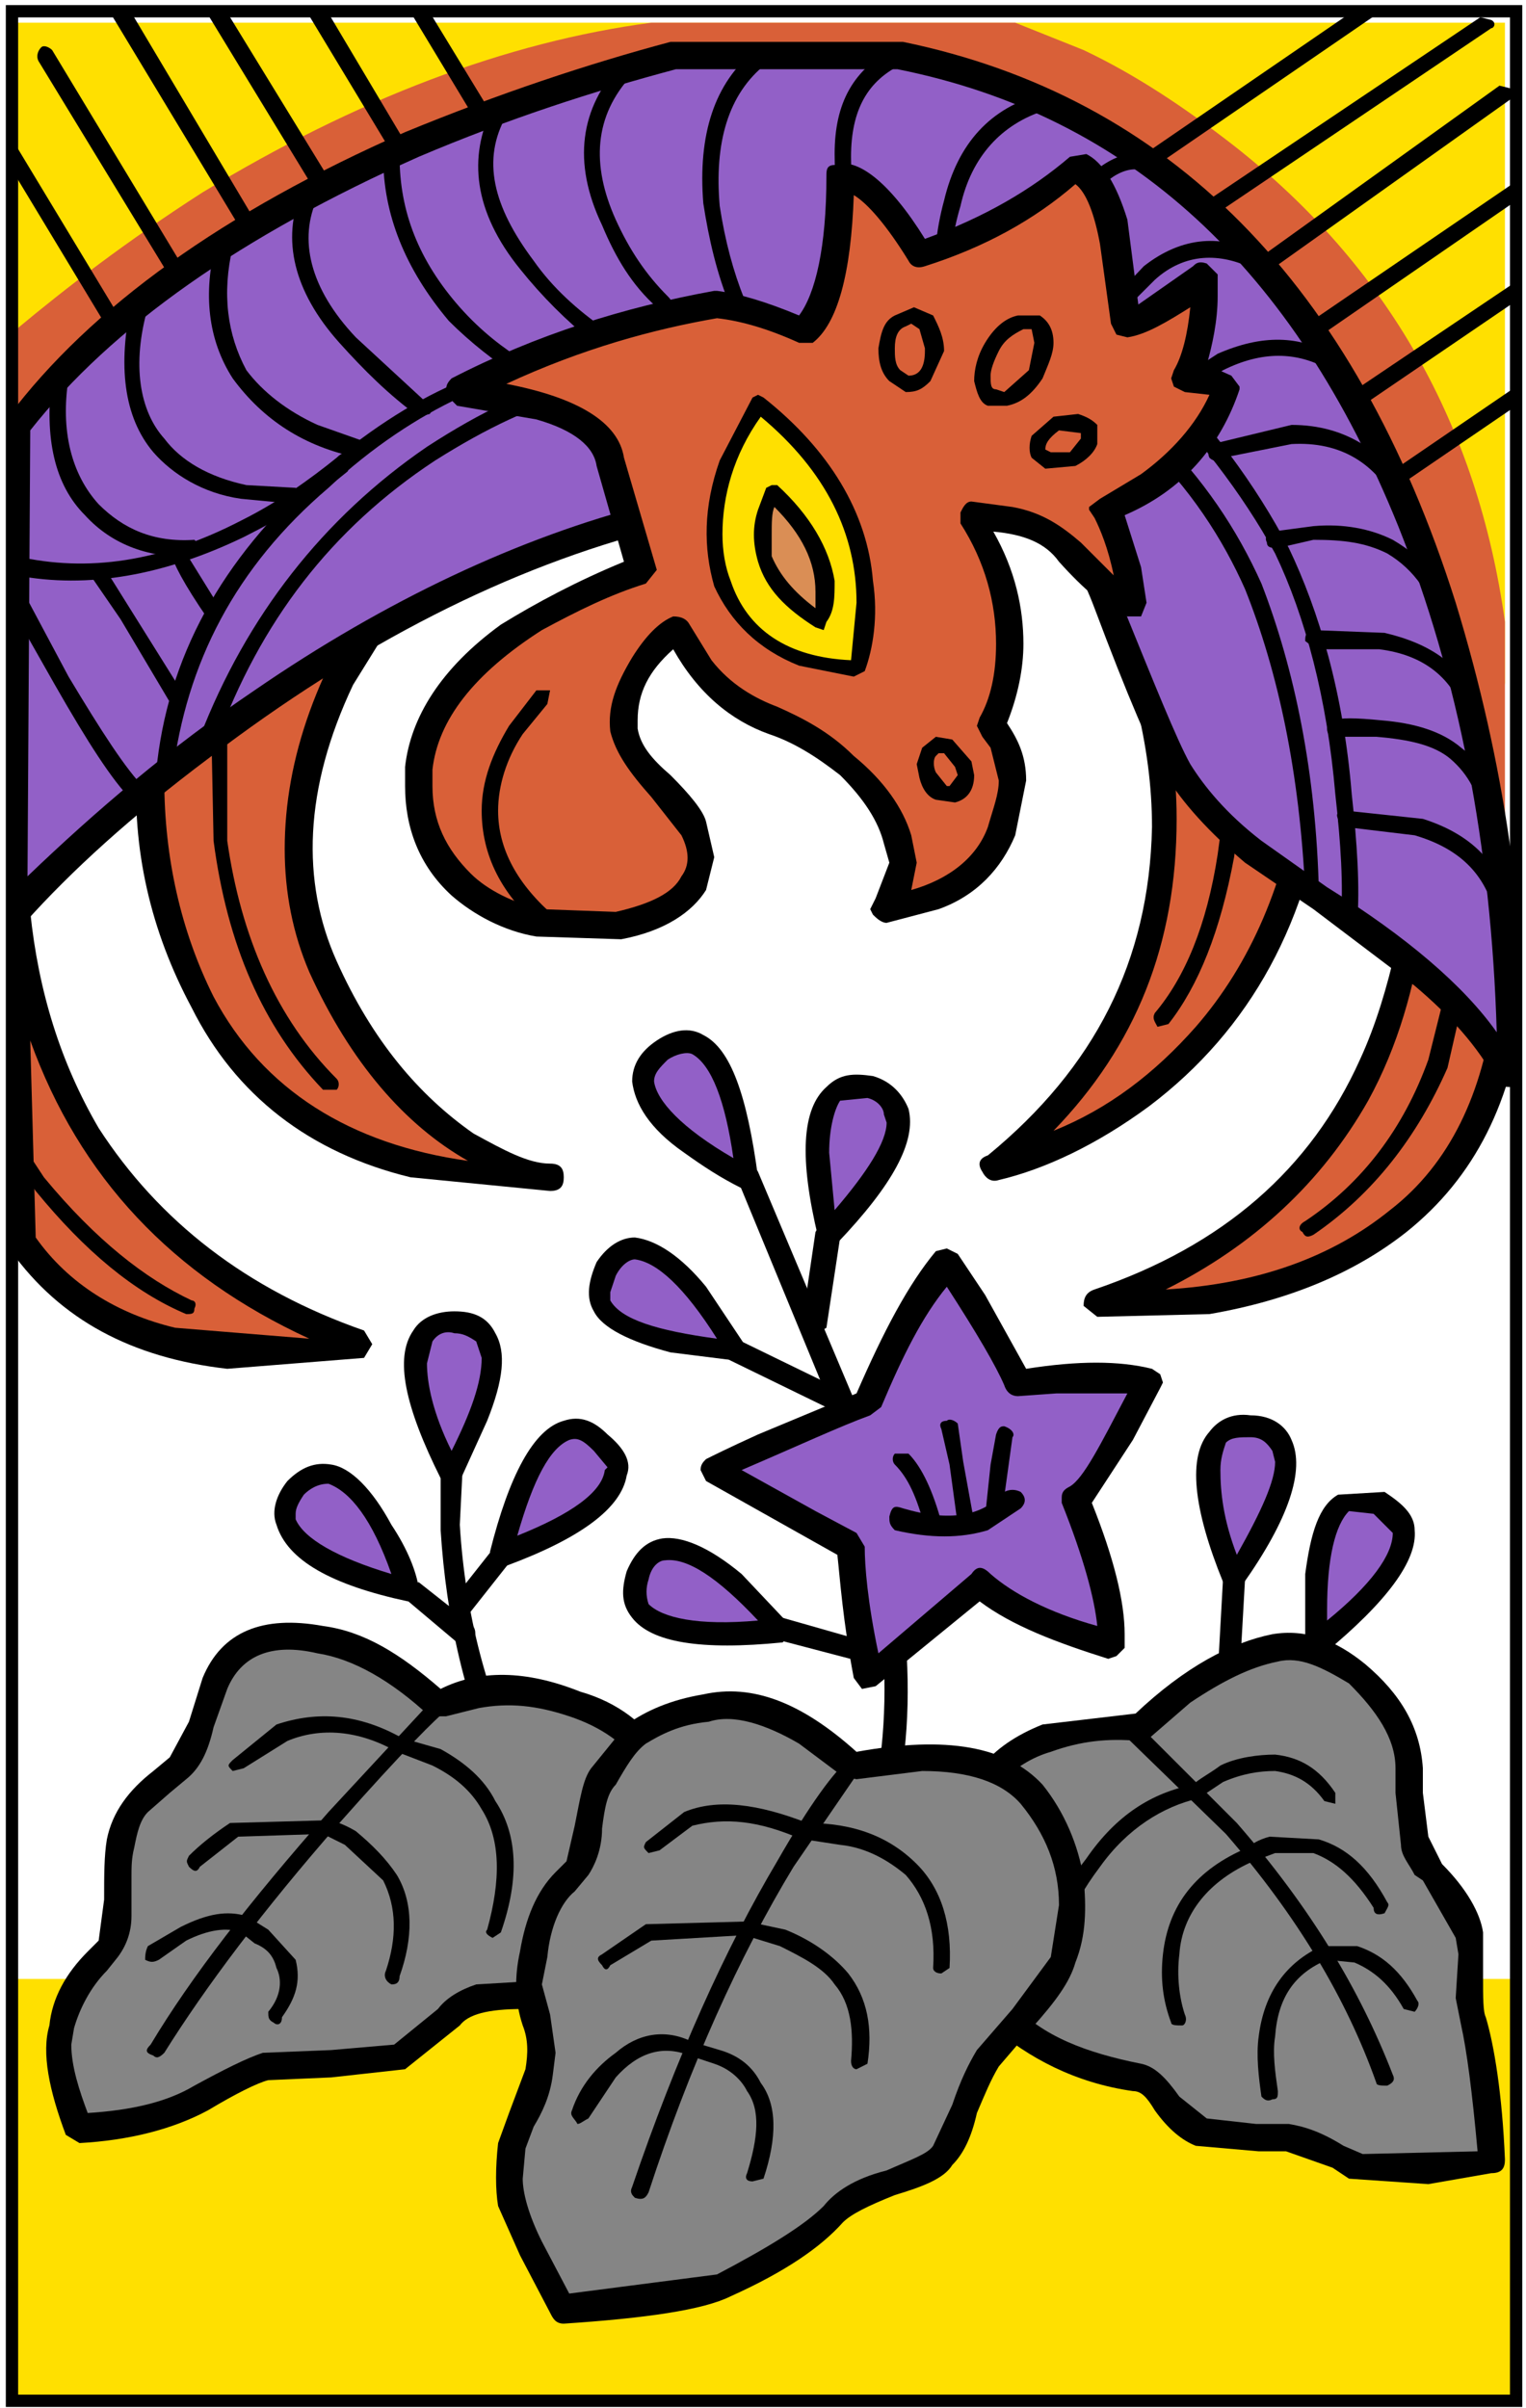 <?xml version="1.0" encoding="UTF-8" standalone="no"?><!DOCTYPE svg PUBLIC "-//W3C//DTD SVG 1.1//EN" "http://www.w3.org/Graphics/SVG/1.1/DTD/svg11.dtd"><svg width="100%" height="100%" viewBox="0 0 372 587" version="1.1" xmlns="http://www.w3.org/2000/svg" xmlns:xlink="http://www.w3.org/1999/xlink" xml:space="preserve" xmlns:serif="http://www.serif.com/" style="fill-rule:evenodd;clip-rule:evenodd;stroke-miterlimit:100;"><g><clipPath id="_clip1"><rect x="2.701" y="2.528" width="366.941" height="583.273"/></clipPath><g clip-path="url(#_clip1)"><rect x="1.371" y="482.417" width="371.501" height="117.384" style="fill:#ffe000;fill-rule:nonzero;"/><path d="M184.786,285.663c-0.667,-1.329 -2.667,-2 -4.002,-0.665c-2,0.665 -2,2 -0.667,3.335l22.011,53.356c14.007,40.019 16.674,73.367 10.005,100.046c-0.667,1.999 0,2.67 2,2.67c1.335,0.664 2.667,0 3.334,-1.342c7.338,-27.343 4.003,-61.355 -9.337,-102.037l-23.344,-55.363Z" style="fill-rule:nonzero;"/><path d="M182.119,286.998l-4.002,-20.009c-4.002,-12.004 -10.004,-15.339 -16.674,-10.675c-6.67,4.677 -6.002,11.346 4.002,19.344l16.674,11.34Z" style="fill:#9260c7;fill-rule:nonzero;"/><path d="M184.786,286.998c-2.667,-20.009 -6.669,-31.349 -13.339,-34.684c-3.335,-2 -7.337,-1.329 -11.339,1.335c-4,2.664 -6.002,5.999 -6.002,10.004c0.667,5.334 4.002,11.34 12.672,17.345c4.67,3.335 8.672,5.999 14.007,8.663l2.667,-0.665l1.334,-1.998Zm-25.343,-23.344c0,-2 1.332,-3.335 3.334,-5.334c2,-1.335 4.667,-2.006 6.002,-1.335c4.667,2.664 8.001,11.34 10.005,25.343c-12.671,-7.334 -18.676,-14.004 -19.341,-18.674Z" style="fill-rule:nonzero;"/><path d="M201.461,301.008l13.339,-16.01c6.67,-10.669 5.334,-17.338 -3.334,-20.009c-8.006,-2.006 -12.005,3.334 -12.005,16.01c0,5.999 0.665,12.668 2,20.009Z" style="fill:#9260c7;fill-rule:nonzero;"/><path d="M199.461,301.672l2,2l2.667,-0.671c13.339,-14.004 19.342,-24.673 17.342,-32.678c-1.336,-3.334 -4.003,-6.669 -8.669,-8.005c-4.671,-0.664 -8.006,-0.664 -11.34,2.671c-6.003,5.334 -6.67,17.338 -2,36.683Zm5.334,-33.348l6.671,-0.664c2.667,0.664 4.002,2.664 4.002,3.999l0.667,2c0,4.67 -4.669,12.004 -12.675,21.344l-1.332,-14.003c0,-6.006 1.332,-10.677 2.667,-12.676Z" style="fill-rule:nonzero;"/><path d="M202.128,298.337c-1.335,0 -2.667,0.665 -3.334,2l-3.336,22.673c0,1.342 1.332,2.006 2.668,2.671l3.335,-2l3.334,-22.009c0,-1.335 -0.667,-3.335 -2.667,-3.335Z" style="fill-rule:nonzero;"/><path d="M179.452,329.68l-11.34,-16.674c-9.336,-10.005 -16.007,-11.334 -20.009,-3.336c-4.67,7.341 -0.668,12.676 11.34,16.675l20.009,3.335Z" style="fill:#9260c7;fill-rule:nonzero;"/><path d="M145.436,307.678c-2.002,4.664 -2.667,8.663 -0.667,11.997c2,4.006 8.669,7.341 18.674,10.005l16.01,2.007l2,-1.337l0,-2.664l-9.337,-14.009c-6.002,-7.341 -12.007,-11.34 -17.342,-12.005c-3.336,0 -6.67,2 -9.338,6.006Zm3.335,9.333l0,-1.999l1.332,-3.999c1.335,-2.671 3.334,-4.007 4.67,-4.007c5.335,0.672 12.004,6.671 20.009,19.339c-14.674,-1.993 -23.344,-4.663 -26.011,-9.334Z" style="fill-rule:nonzero;"/><path d="M180.784,327.016c-2,-1.335 -2.667,-0.671 -3.335,0.67c-1.332,1.994 -0.668,3.336 0.667,4.001l26.011,12.674c1.335,0.665 2.667,0 4.002,-1.342c0,-1.329 0,-2.664 -1.335,-3.334l-26.01,-12.669Z" style="fill-rule:nonzero;"/><path d="M190.121,397.047c-4.667,-5.334 -9.337,-10.005 -14.672,-13.339c-10.671,-8.005 -17.342,-7.341 -20.009,0c-3.335,8.005 2,13.339 14.671,14.01l20.01,-0.671Z" style="fill:#9260c7;fill-rule:nonzero;"/><path d="M161.443,375.038c-4.003,0.665 -6.67,3.335 -8.669,7.998c-1.335,4.677 -1.335,8.013 1.332,11.347c4.67,5.999 16.674,7.998 36.684,5.999l2.002,-2l-0.667,-2.67l-11.34,-12.004c-8.003,-6.67 -14.672,-9.334 -19.342,-8.67Zm-3.336,16.011c-0.667,-2.007 -0.667,-4.007 0,-6.006c0.668,-3.335 2.668,-4.67 4.003,-4.67c5.334,-0.671 12.671,4.005 22.676,14.675c-14.674,1.329 -23.343,-0.665 -26.679,-3.999Z" style="fill-rule:nonzero;"/><path d="M190.789,394.383c-2,0 -2.668,0.665 -3.335,2.664c0,1.335 0.667,2.664 2.003,2.664l28.01,7.341c1.335,0.671 3.335,0 3.335,-2c0.668,-1.336 0,-2.006 -2,-2.671l-28.013,-7.998Z" style="fill-rule:nonzero;"/><path d="M238.144,318.346l-7.337,-10.668c-6.002,6.669 -12.672,18.667 -19.341,34.012c-6.671,2 -15.339,6.006 -24.681,10.67l-12.671,6.005l33.348,18.674c0,5.335 0.668,16.003 4.004,31.349l16.674,-13.339l10.672,-8.676c7.338,5.341 18.006,10.675 32.014,14.681c0.667,-4.006 -0.668,-10.676 -4.004,-21.351l-4.666,-14.669c4.002,-2.67 10.005,-12.01 18.006,-28.013l-21.341,-1.335l-10.672,1.335l-10.005,-18.675Z" style="fill:#9260c7;fill-rule:nonzero;"/><path d="M230.807,304.342l-2.667,0.665c-6.67,7.999 -12.672,19.345 -19.341,34.678l-24.013,10.004c-7.337,3.335 -11.339,5.341 -12.671,6.005c-0.667,0.665 -1.335,1.336 -1.335,2.671l1.335,2.67l32.013,18.003c0.667,6.006 1.335,16.011 4.002,30.015l2,2.67l3.335,-0.665l25.347,-20.68c8.002,6 18.674,10.005 31.346,14.011l2.003,-0.672l1.999,-1.999l0,-3.335c0,-8.005 -2.667,-18.68 -8.002,-32.02l10.005,-15.332l6.67,-12.675l0.664,-1.335l-0.664,-2l-2.004,-1.335c-8.001,-1.999 -18.006,-1.999 -30.68,0l-10.005,-18.01l-6.67,-10.005l-2.667,-1.329Zm14.006,33.348c0.668,1.994 2,2.664 3.335,2.664l9.337,-0.67l17.342,0c-6.67,12.675 -10.673,20.68 -14.007,22.679c-1.332,0.665 -2,1.335 -2,2.67l0,1.329c5.334,13.34 8.001,23.344 8.669,30.015c-12.004,-3.336 -20.676,-7.999 -26.011,-12.669c-2,-2 -3.335,-2 -4.67,0l-22.676,19.338c-2.667,-12.669 -3.335,-21.338 -3.335,-26.008l-1.999,-3.335l-10.005,-5.334l-18.01,-10.005c14.007,-6.005 24.011,-10.669 31.349,-13.339l2.667,-2.007c5.334,-12.669 10.005,-22.002 16.007,-29.342c7.338,11.34 12.007,19.338 14.007,24.014Z" style="fill-rule:nonzero;"/><path d="M248.816,363.698c-1.335,-0.67 -2.667,-0.67 -4.003,0c-5.335,5.999 -13.34,7.341 -24.68,4.007c-1.999,-0.672 -2.667,-0.672 -3.334,1.992c0,1.342 0,2.007 1.335,3.336c8.669,2.005 16.007,2.005 22.676,0l8.006,-5.328c1.332,-1.343 1.332,-2.672 0,-4.007Z" style="fill-rule:nonzero;"/><path d="M244.813,347.695c-0.668,0 -1.336,0 -2,1.993l-1.335,7.341l-1.335,12.668c0,0.672 0.667,1.342 1.335,1.342l2.667,-1.342l2.668,-19.338c0.668,-0.671 0,-2 -2,-2.664Z" style="fill-rule:nonzero;"/><path d="M233.474,347.024c-0.664,-0.671 -2,-1.336 -2.667,-0.671c-1.332,0 -2,0.671 -1.332,2.006l1.999,8.67l2,14.675c0,1.999 0.668,1.999 1.336,1.999l2.667,-2.664l-2.667,-14.681l-1.336,-9.334Z" style="fill-rule:nonzero;"/><path d="M221.47,354.365l-3.335,0c-0.668,0.664 -0.668,1.993 0,2.664c3.335,3.335 5.335,8.004 7.337,15.339l2.668,1.335c1.335,0 1.999,-1.335 1.335,-2.664c-2.003,-7.341 -4.67,-13.339 -8.005,-16.674Z" style="fill-rule:nonzero;"/><path d="M110.752,341.689c-1.332,0 -2.667,0.665 -3.334,2l0,29.344c1.335,21.35 6.002,42.023 14.674,60.697l3.335,0.67c2,-0.67 2,-2.005 2,-3.334c-8.669,-17.346 -14.007,-37.354 -15.339,-59.362l1.332,-26.679c0,-2.006 -0.665,-3.336 -2.668,-3.336Z" style="fill-rule:nonzero;"/><path d="M109.42,359.692l8.001,-18.666c4.67,-12.676 2.003,-18.017 -6.669,-18.681c-8.669,-0.664 -11.336,5.34 -8.669,18.009c2,6.67 4.667,12.669 7.337,19.338Z" style="fill:#9260c7;fill-rule:nonzero;"/><path d="M110.752,319.675c-4.002,0 -8.001,1.342 -10.004,4.677c-4.667,6.67 -2,18.667 6.67,36.013l2.002,1.335l2.667,-0.665l6.669,-14.681c4.003,-10.005 4.667,-16.674 2,-21.338c-1.999,-3.999 -5.334,-5.341 -10.004,-5.341Zm0,5.341c2.003,0 3.335,0.665 5.338,2l1.332,4.006c0,5.999 -2.667,13.339 -7.337,22.673c-4.667,-9.334 -6.002,-16.674 -6.002,-21.345l1.335,-5.334c1.332,-2 3.335,-2.664 5.334,-2Z" style="fill-rule:nonzero;"/><path d="M122.092,379.702l18.674,-9.333c10.672,-6.671 12.671,-13.34 6.002,-19.339c-6.002,-5.342 -12.672,-2.671 -18.006,9.334c-3.335,5.998 -4.67,12.004 -6.67,19.338Z" style="fill:#9260c7;fill-rule:nonzero;"/><path d="M148.104,349.688c-3.335,-3.335 -6.669,-4.663 -10.672,-3.335c-7.337,2.006 -13.339,13.339 -18.006,32.02l1.332,2.671l2.667,0.664c18.01,-6.67 28.014,-14.003 29.349,-22.016c1.331,-3.334 -0.669,-6.669 -4.67,-10.004Zm-3.335,4.006l3.335,4.006l-0.668,0.664c-0.667,5.334 -8.001,10.668 -21.341,16.01c3.999,-14.01 8.001,-21.351 12.671,-23.344c2,-0.671 3.336,0 6.003,2.664Z" style="fill-rule:nonzero;"/><path d="M124.092,377.038l-4.003,0.671l-10.004,12.668c-1.332,2 -1.332,3.336 0.667,4.006l3.335,-0.67l10.005,-12.669c1.335,-1.342 1.335,-2.671 0,-4.006Z" style="fill-rule:nonzero;"/><path d="M100.08,387.713l-8.669,-18.016c-7.337,-11.333 -14.007,-12.668 -19.341,-6.669c-5.337,6.669 -2.667,12.01 8.669,18.016c6.002,2.664 12.672,5.328 19.341,6.669Z" style="fill:#9260c7;fill-rule:nonzero;"/><path d="M80.739,357.029c-4.002,-0.671 -7.337,0.671 -10.672,4.005c-2.667,3.335 -3.999,7.335 -2.667,10.67c2.667,8.669 13.339,14.668 32.016,18.673l2.667,-0.671l0,-2.664c-0.667,-4.006 -2.667,-9.333 -6.67,-15.338c-4.669,-8.676 -10.004,-14.004 -14.674,-14.675Zm-8.669,12.003c0,-1.327 0.667,-2.67 2,-4.663c1.335,-1.341 3.335,-2.67 6.002,-2.67c5.338,1.999 10.672,8.67 15.342,22.009c-13.339,-4.006 -21.344,-8.67 -23.344,-13.339l0,-1.337Z" style="fill-rule:nonzero;"/><path d="M102.083,385.707l-4.003,0.665l-0.667,1.341l1.335,1.993l12.672,10.676c2,0.671 2.667,0.671 4.002,-0.671c0.668,-1.329 0.668,-2.664 -0.667,-3.999l-12.672,-10.005Z" style="fill-rule:nonzero;"/><path d="M300.838,384.378l10.005,-17.345c4.669,-12.004 2.667,-18.674 -6.002,-19.338c-8.67,-0.671 -12.004,5.328 -10.005,17.338c1.335,6.671 3.335,13.34 6.002,19.345Z" style="fill:#9260c7;fill-rule:nonzero;"/><path d="M314.845,351.03c-1.335,-3.335 -4.67,-6.005 -10.004,-6.005c-4.671,-0.665 -8.005,1.328 -10.005,3.999c-5.335,6.005 -4.003,18.681 3.335,36.683l2.667,1.335c0.667,0.671 1.335,0 2.002,-0.67c11.337,-16.003 15.34,-28.008 12.005,-35.342Zm-10.004,-0.671c2.667,0 4.002,1.335 5.334,3.335l0.668,2.664c0,4.676 -3.335,12.011 -9.338,22.679c-3.334,-8.668 -4.002,-15.339 -4.002,-20.673c0,-2.671 0.668,-4.67 1.335,-6.67c1.332,-1.335 3.335,-1.335 6.003,-1.335Z" style="fill-rule:nonzero;"/><path d="M300.838,381.708c-2,0 -2.667,1.328 -2.667,2.67l-2,36.013c0,1.335 1.332,2.664 2.667,2.664c2,0 2.667,-1.329 2.667,-2.664l2,-35.348c0,-2.007 -1.332,-3.335 -2.667,-3.335Z" style="fill-rule:nonzero;"/><path d="M321.515,400.382c5.334,-4.005 10.005,-8.669 14.007,-13.34c8.67,-10.004 9.337,-16.673 1.332,-20.68c-8.669,-3.334 -13.34,0.671 -15.339,14.011c-0.668,6.669 -0.668,13.34 0,20.009Z" style="fill:#9260c7;fill-rule:nonzero;"/><path d="M320.18,403.046l2.67,0c15.339,-12.669 22.677,-22.673 22.009,-30.013c0,-4.001 -3.335,-6.671 -7.338,-9.335l-11.336,0.671c-4.67,2.664 -6.67,9.334 -8.005,19.339c0,6.669 0,12.004 0,16.674l2,2.664Zm19.344,-29.343c0,5.334 -5.338,12.669 -16.011,21.345l0,-2.671c0,-12.675 2.003,-20.673 5.339,-24.008l6.001,0.663l4.671,4.671Z" style="fill-rule:nonzero;"/><path d="M158.107,465.079c4.67,-8.676 6.67,-18.01 4.67,-27.343l-4.002,-8.013c-4.003,-6.669 -10.005,-11.332 -18.678,-14.667l-24.676,-2.006l-8.004,2.67c-10.005,-8.669 -20.009,-14.668 -28.679,-16.01c-13.339,-2.664 -22.012,0.671 -26.678,10.676l-3.335,12.668l-4.67,8.012l-8.669,6.67c-3.335,2.664 -4.67,6.669 -6.002,11.997l-0.667,14.682c0.667,5.328 -0.668,8.662 -2.003,10.669l-6.67,7.998c-2.667,2.67 -3.999,6.669 -4.667,10.675c-1.335,6.67 0,16.004 4.002,25.344c11.337,-0.665 21.341,-2.67 30.014,-7.998c7.334,-3.335 12.004,-6.006 15.339,-7.341l16.006,-0.671l16.674,-1.329c4.003,-1.335 8.005,-4.67 11.34,-10.004c3.335,-3.999 8.669,-5.342 16.674,-5.342c9.336,0 16.007,-1.992 18.674,-3.999c6.671,-5.334 10.673,-10.669 14.007,-17.338Z" style="fill:#858585;fill-rule:nonzero;"/><path d="M166.777,445.734l-0.665,-7.998l-4.67,-10.677c-4.003,-6.669 -10.672,-12.003 -20.009,-14.674c-13.34,-5.334 -24.68,-5.334 -34.016,-0.664c-10.005,-8.676 -18.674,-14.004 -28.679,-15.345c-14.674,-2.664 -24.679,1.341 -29.346,12.675l-3.334,10.669l-4.67,8.676l-4.002,3.334c-6.002,4.664 -10.004,10.005 -11.336,16.674c-0.667,3.999 -0.667,8.67 -0.667,14.668l-1.335,10.005l-2.668,2.67c-5.334,5.341 -8.669,11.341 -9.336,18.01c-2.003,6.67 0,16.004 4.002,26.679l3.334,1.999c12.004,-0.663 22.677,-3.334 31.346,-7.998c6.669,-4.006 12.008,-6.669 14.675,-7.34l15.338,-0.671l18.01,-1.993l13.339,-10.676c2,-2.664 6.669,-4.006 15.339,-4.006l9.337,-0.663c4.002,-0.665 7.337,-2 9.34,-4l12.003,-13.34c6.003,-8.004 8.67,-17.338 8.67,-26.014Zm-28.011,-27.342c8.002,2.67 13.339,6.669 17.342,12.004c2,3.335 2.668,5.999 3.335,8.005c2,10.004 0,19.344 -5.338,28.007l-12.004,13.34c-2.003,1.341 -7.338,3.335 -14.675,3.335l-11.336,0.67c-4.002,1.336 -7.337,3.336 -9.34,5.999l-10.669,8.677l-15.342,1.328l-16.674,0.671c-4.002,1.335 -9.337,4.006 -16.674,8.005c-6.67,4 -15.339,6.005 -26.012,6.67c-2,-5.341 -4.002,-11.34 -4.002,-16.674l0.667,-4c1.335,-4.677 4.002,-10.004 8.005,-14.01l2.667,-3.335c2,-2.664 3.334,-5.999 3.334,-10.004l0,-9.335c0,-2.67 0,-4.676 0.668,-7.34c0.664,-3.335 1.332,-6.67 3.334,-8.669l5.334,-4.671l4.003,-3.334c3.334,-2.664 5.334,-6.671 6.669,-12.669l3.334,-9.34c3.335,-8.006 10.672,-11.34 22.009,-8.676c8.672,1.342 18.009,6.67 27.346,15.346l4.002,0l8.001,-2.007c7.342,-1.328 14.012,-0.664 22.016,2.007Z" style="fill-rule:nonzero;"/><path d="M108.753,414.393c-1.335,-0.672 -2.002,-0.672 -3.334,0l-25.347,27.343c-19.341,22.009 -33.348,40.018 -43.353,56.692c-1.332,1.328 -1.332,1.999 0.667,2.67c0.667,0.664 1.335,0.664 2.667,-0.671c10.005,-16.003 24.012,-34.684 42.689,-56.021c15.338,-17.346 24.008,-26.014 26.011,-27.349c0.667,-0.672 0.667,-2 0,-2.664Z" style="fill-rule:nonzero;"/><path d="M56.728,431.73l2.67,-0.664l10.669,-6.669c8.005,-3.336 17.342,-2.672 26.679,2.662l8.673,3.336c5.334,2.664 9.336,5.999 12.003,10.675c4.67,7.334 4.67,17.339 1.335,29.343c-0.667,0.671 0,1.335 1.332,2l2.003,-1.329c4.667,-13.34 4.002,-24.015 -1.335,-32.02c-2.667,-5.334 -7.337,-9.341 -13.339,-12.675l-9.337,-2.664c-10.672,-5.999 -20.676,-6.669 -30.681,-3.335l-10.672,8.67c-1.332,1.336 -1.332,1.336 0,2.67Z" style="fill-rule:nonzero;"/><path d="M56.063,444.405c-4.002,2.664 -7.337,5.328 -10.004,7.998c-0.667,1.336 -0.667,1.336 0,2.671c1.332,1.329 2,1.329 2.667,0l9.337,-7.333l20.676,-0.672l5.335,2.664l9.336,8.676c3.335,6.67 3.335,14.004 0.668,22.009c-0.668,1.335 0,2.664 1.335,3.334c0.667,0 2,0 2,-1.999c3.335,-9.34 3.335,-18.009 -0.667,-24.679c-2.667,-4.006 -6.002,-7.341 -10.004,-10.676c-3.334,-1.993 -6.002,-2.664 -6.67,-2.664l-24.009,0.671Z" style="fill-rule:nonzero;"/><path d="M65.4,470.413l-5.338,-3.334c-4.667,-1.336 -9.337,-0.672 -16.006,2.664l-8.002,4.676c-0.667,1.328 -0.667,2.664 -0.667,3.335c1.332,0.664 2,0.664 3.334,0l6.67,-4.677c5.334,-2.664 10.004,-3.334 13.339,-1.993l3.335,2.664c3.335,1.336 4.667,3.335 5.334,5.999c1.335,2.67 1.335,6.669 -2,10.676c0,1.335 0,1.999 1.332,2.664c0.667,0.67 2.002,0.67 2.002,-1.329c3.335,-4.67 4.667,-8.676 3.335,-14.004l-6.668,-7.341Z" style="fill-rule:nonzero;"/><path d="M234.81,447.069l0,17.346c0.667,13.339 4.002,22.001 9.336,26.678c6.003,5.328 11.34,9.334 18.677,11.998l14.672,3.335c2.003,0.671 4.67,2.67 7.337,6.669c2.668,3.336 5.335,5.341 8.006,6.67l11.335,1.342l10.005,0l7.338,2.664l9.337,4.006l32.68,-0.671c-0.663,-17.345 -2.667,-28.678 -4.666,-34.019c-0.668,-2.664 -0.668,-5.999 -0.668,-10.67l0,-10.669c-0.667,-3.334 -4.002,-8.676 -10.004,-16.674c-2,-2.006 -3.335,-4.67 -3.335,-8.005l-1.335,-16.003c0,-7.341 -3.999,-14.682 -11.337,-21.351c-6.67,-6 -14.007,-9.334 -21.344,-7.999c-6.671,1.329 -14.007,4.663 -22.677,10.669l-10.005,8.676l-23.344,2.664c-5.334,1.335 -9.336,4.671 -12.672,8.005c-2.667,3.335 -4.669,8.67 -7.336,15.339Z" style="fill:#858585;fill-rule:nonzero;"/><path d="M254.15,420.391c-6.669,2.664 -11.337,5.999 -14.672,10.005c-2.67,3.335 -5.337,8.669 -8.005,16.003l0,0.671c-0.667,3.335 -0.667,10.005 0,18.674c0.668,12.675 4.671,22.016 10.005,28.014c9.337,8.005 20.677,14.011 34.684,16.004c1.999,0 3.335,1.342 5.335,4.676c3.334,4.664 6.669,7.335 10.004,8.663l15.34,1.342l6.669,0l11.34,3.999l4.003,2.671l19.341,1.328l15.338,-2.67c2.672,0 3.336,-1.329 3.336,-3.336c-0.664,-16.003 -2.668,-28.006 -4.668,-34.676c-0.667,-1.335 -0.667,-4.67 -0.667,-10.005l0,-10.669c-0.668,-4.677 -4.002,-10.676 -10.005,-16.674l-0.667,-1.342l-2.667,-5.327l-1.335,-10.677l0,-5.998c-0.665,-10.005 -5.335,-18.016 -14.004,-25.35c-7.338,-6.006 -14.675,-8.67 -22.68,-7.335c-10.005,2 -21.341,7.998 -33.349,19.345l-22.676,2.664Zm-9.337,13.339c2.668,-2.664 6.67,-5.334 11.34,-6.671c7.334,-2.662 14.004,-3.334 21.341,-2.662l2.667,-0.672l10.005,-8.669c8.005,-5.341 14.675,-8.677 21.344,-10.005c5.334,-1.336 10.672,1.328 17.343,5.335c6.669,6.67 11.335,13.339 11.335,20.68l0,5.998l1.336,12.669c0,2.67 2,4.677 3.335,7.341l2,1.335l8.005,14.004l0.667,3.999l-0.667,10.676l1.335,6.669c1.332,5.999 2.667,16.004 3.999,30.685l-28.011,0.665l-4.67,-2.007c-5.335,-3.335 -9.337,-4.664 -13.34,-5.328l-8.001,0l-12.007,-1.341l-6.67,-5.328c-3.335,-4.677 -6.002,-7.341 -9.338,-8.012c-13.339,-2.664 -24.011,-6.67 -31.348,-14.668c-6.003,-4.671 -8.67,-15.346 -8.67,-30.679l0,-10.003c2.001,-6.006 4.003,-10.677 6.67,-14.011Z" style="fill-rule:nonzero;"/><path d="M277.494,420.391l-2.667,0c-1.335,1.335 -0.668,2.664 0,3.335l24.011,23.344c17.343,20.01 29.347,40.019 36.684,60.698c0,0.664 1.332,0.664 2.667,0.664c1.336,-0.664 1.999,-1.335 1.336,-2.671c-8.005,-20.673 -20.01,-40.682 -38.02,-61.355l-24.011,-24.015Z" style="fill-rule:nonzero;"/><path d="M257.485,471.084l2.667,-1.341c1.335,-4.664 4.002,-9.335 8.005,-14.669c6.67,-9.34 15.339,-14.674 24.012,-16.674l6.002,-4c4.669,-2.005 8.67,-2.67 12.672,-2.67c4.669,0.665 8.672,2.67 12.007,7.334l2.667,0.664l0,-2.664c-4.002,-5.998 -8.673,-8.668 -14.674,-9.333c-4.002,0 -9.338,0.665 -13.34,2.664c-2.667,2 -5.334,3.335 -6.67,4.67c-10.005,1.999 -18.673,7.334 -26.011,18.003c-4.67,6.005 -7.337,10.676 -8.669,15.346l0,0.664l1.332,2.006Z" style="fill-rule:nonzero;"/><path d="M321.515,448.404l-12.004,-0.663c-2.67,0.663 -4.67,1.992 -5.339,2.663c-12.671,5.335 -19.341,14.011 -20.676,26.008c-0.664,6.005 0,11.347 2.003,16.675c0,0.67 1.332,0.67 2.667,0.67c0.668,0 1.335,-1.335 0.668,-2.664c-1.335,-4.005 -2.003,-9.34 -1.335,-14.681c0.667,-10.005 7.337,-18.003 18.01,-22.673l5.334,-1.999l9.337,0c5.337,1.999 10.005,6.004 14.674,13.339c0,1.328 0.668,2 2.667,1.328c0.668,-1.328 1.335,-1.992 0.668,-2.663c-4.67,-8.67 -10.004,-13.34 -16.674,-15.34Z" style="fill-rule:nonzero;"/><path d="M330.852,474.419l-8.67,0c-8.672,3.999 -14.006,11.333 -15.341,22.002c-0.665,4.677 0,10.005 0.667,14.682c0.668,0.664 1.335,1.329 2.667,0.664c1.335,0 1.335,-0.664 1.335,-2.006c-0.667,-4.664 -1.335,-9.334 -0.667,-13.34c0.667,-9.333 4.669,-15.333 12.671,-18.667l6.671,0.664c4.669,2 8.671,5.334 12.007,11.333l2.667,0.672c0.668,-0.672 1.335,-2 0.668,-2.664c-4.004,-7.341 -8.673,-11.347 -14.675,-13.34Z" style="fill-rule:nonzero;"/><path d="M144.101,445.069l-3.335,10.005l-6.002,6.669c-2,3.336 -4.002,8 -4.67,14.669c-1.332,5.341 -1.332,10.676 0.668,15.346l0.667,13.339l-4.002,11.334l-2.667,6.669c-1.335,7.341 -0.667,14.011 2,20.009l10.004,20.01c20.009,-1.329 33.348,-3.336 40.018,-6c12.008,-5.998 21.345,-12.004 26.015,-17.344c1.999,-2.664 7.334,-5.328 14.004,-7.335c7.337,-2.67 11.34,-4.663 13.339,-6.669l4.671,-11.334c1.999,-6.005 4.002,-10.004 6.001,-12.675l10.673,-12.011c4.002,-5.327 6.67,-9.333 8.005,-11.997c1.999,-6.006 1.999,-11.347 1.999,-17.346c-1.335,-8.668 -4.67,-16.674 -10.004,-23.344c-6.002,-5.998 -14.007,-8.668 -26.679,-8.668l-16.675,1.999l-11.34,-8.67c-8.669,-4.669 -17.338,-7.333 -24.675,-5.341c-7.337,1.342 -13.339,4.006 -17.342,6.67c-2,1.343 -4.67,5.342 -8.005,10.676c-2,2.665 -2.668,6.67 -2.668,11.339Z" style="fill:#858585;fill-rule:nonzero;"/><path d="M140.098,445.069l-2,8.67l-2.667,2.664c-4.67,4.677 -7.337,11.346 -8.672,19.344c-1.332,6.006 -1.332,12.012 0.667,18.01c1.335,3.335 1.335,6.67 0.667,10.676l-4.002,10.669l-2.667,7.333c-0.667,6.006 -0.667,11.34 0,15.346l5.334,11.998l7.337,14.011c0.667,1.335 1.335,2.664 3.335,2.664c20.009,-1.329 34.016,-3.335 40.686,-6.671c13.339,-5.998 22.009,-11.997 27.346,-18.003c1.999,-2.005 6.003,-3.999 12.672,-6.669c6.67,-2.006 12.004,-3.999 14.007,-7.334c2.668,-2.67 4.667,-6.67 6.002,-12.675c2,-4.671 3.335,-8.005 5.334,-11.34l8.006,-9.334c6.002,-6.669 9.337,-11.346 10.672,-16.01c2.667,-6.67 2.667,-13.339 1.999,-20.674c-1.332,-8.011 -4.666,-16.009 -10.004,-22.679c-8.669,-9.341 -23.344,-12.011 -45.352,-8.006c-13.341,-12.003 -25.348,-16.673 -37.352,-14.009c-8.005,1.342 -14.007,4.006 -18.674,7.34l-8.672,10.676c-1.998,2.664 -2.666,7.334 -4.002,14.003Zm32.684,-25.348c6.002,-1.994 14.003,0.67 22.009,5.34l10.672,7.999l3.336,0.671l16.006,-2c11.34,0 19.341,2.67 24.012,7.998c6.001,7.341 9.337,15.346 9.337,24.687l-2,12.668l-9.34,12.668l-8.67,10.005c-1.999,3.335 -4.002,7.341 -6.002,13.339l-4.67,10.005c-1.332,2.007 -5.334,3.334 -11.337,6.006c-8.005,2.006 -12.675,5.341 -15.342,8.675c-4.666,4.664 -13.339,10.005 -26.011,16.675l-36.016,4.663l-6.669,-12.675c-3.334,-6.669 -4.67,-11.997 -4.67,-15.332l0.667,-7.341l2,-5.335c2.003,-3.334 4.002,-7.333 4.67,-12.675l0.668,-5.334l-1.335,-9.334l-2,-7.341l1.332,-6.669c0.667,-7.34 3.335,-13.339 6.669,-16.003l3.335,-4.006c1.335,-2 3.334,-5.999 3.334,-11.34c0.667,-5.334 1.335,-8.67 3.335,-10.669c2.67,-4.67 4.67,-8.006 7.337,-10.005c3.336,-2.006 8.006,-4.67 15.343,-5.34Z" style="fill-rule:nonzero;"/><path d="M209.466,428.396l-2.671,0.664c-3.335,2.67 -9.337,10.668 -17.338,24.679c-12.676,21.345 -24.679,48.022 -35.352,79.365c-0.668,1.342 0,2.006 0.667,2.67c2,0.664 2.667,0 3.334,-1.328c10.005,-30.685 22.009,-57.363 35.349,-79.372l16.01,-23.344c1.333,-1.334 1.333,-2.006 0.001,-3.334Z" style="fill-rule:nonzero;"/><path d="M166.777,441.735l-9.337,7.334c-0.667,1.335 -0.667,1.335 0.667,2.671l2.668,-0.665l8.004,-6.006c8.001,-2.006 16.006,-1.335 26.678,3.335l0.669,0l8.668,1.329c6.671,0.671 12.005,4.006 16.007,7.341c4.67,5.334 7.338,12.669 6.67,22.673c0,0.671 0.668,1.341 2.003,1.341l1.999,-1.341c0.668,-10.669 -1.999,-19.339 -8.004,-25.337c-6.67,-6.669 -15.34,-10.005 -26.68,-10.005c-12.003,-4.676 -22.007,-6.005 -30.012,-2.67Z" style="fill-rule:nonzero;"/><path d="M182.119,468.414l-24.679,0.664l-10.672,7.334c-1.332,0.671 -1.332,1.342 0,2.671c0.667,1.335 1.335,1.335 2.003,0l10.005,-6.006l22.676,-1.329l8.669,2.671c5.337,2.664 10.672,5.328 13.339,9.333c4.002,4.671 4.67,11.34 4.002,18.675c0,1.335 0.668,2.006 1.337,2.006l2.667,-1.342c1.335,-8.663 0,-16.003 -4.671,-22.003c-3.335,-4.005 -8.669,-8.011 -15.339,-10.675l-9.337,-1.999Z" style="fill-rule:nonzero;"/><path d="M185.455,507.768c-2.003,-4.006 -5.338,-6.67 -10.005,-8.012l-6.669,-1.993c-6.669,-3.335 -13.339,-2.006 -18.677,2.664c-4.667,3.335 -8.669,8.005 -10.669,14.01c-0.668,1.329 0.664,1.994 1.332,3.335c0.668,0 1.335,-0.671 2.667,-1.341l6.669,-10.005c5.337,-5.999 11.34,-7.998 18.009,-5.328l6.002,1.993c4.002,1.342 6.67,4.006 8.005,6.67c3.335,4.676 2.667,11.346 0,20.009c-0.667,1.342 0,2.006 1.332,2.006l2.671,-0.664c3.335,-10.006 3.335,-18.017 -0.667,-23.344Z" style="fill-rule:nonzero;"/><path d="M368.202,243.645l-24.011,-25.344l-0.668,12.004c-2,10.004 -4.668,18.674 -8.67,28.014c-12.672,28.008 -34.684,48.017 -67.364,59.363l14.675,0l32.681,-6.006c32.013,-10.668 49.354,-33.348 53.357,-68.031Z" style="fill:#d96038;fill-rule:nonzero;"/><path d="M346.858,216.295l-3.999,-0.665c-1.336,0 -2.003,1.335 -2.003,2.67l-0.669,13.339c-1.999,8.669 -4.666,18.003 -8.668,26.679c-12.005,26.679 -33.349,45.353 -64.698,56.027c-1.999,0.665 -2.667,1.994 -2.667,3.999l3.335,2.671l27.347,-0.671c19.341,-3.335 35.349,-10.004 48.023,-20.009c16.673,-13.339 26.011,-32.013 28.678,-56.692l-1.335,-2l-23.344,-25.348Zm0,10.005l17.341,18.68c-2.667,21.338 -10.671,38.683 -25.344,50.022c-14.006,11.334 -32.015,18.004 -54.691,19.345c21.345,-10.675 38.018,-26.014 49.354,-46.023c7.338,-13.34 11.34,-28.014 13.34,-42.024Z" style="fill-rule:nonzero;"/><path d="M356.198,234.976c-1.335,0 -2.67,0 -2.67,2l-5.335,21.344c-6.002,16.674 -16.007,30.014 -30.014,39.354c-1.336,0.664 -1.999,1.993 -0.667,2.664c0.667,1.335 1.335,1.335 2.667,0.671c14.674,-10.004 25.347,-24.015 32.684,-40.689l5.334,-23.344c0,-2 -1.335,-2 -1.999,-2Z" style="fill-rule:nonzero;"/><path d="M320.18,188.953l-44.686,-33.349l4.667,12.675c2.003,10.668 4.003,22.008 4.003,32.013c-0.668,34.684 -14.007,62.026 -42.019,84.042c12.005,-2.67 23.344,-8.012 36.016,-17.345c24.012,-18.01 38.02,-43.353 42.019,-78.036Z" style="fill:#d96038;fill-rule:nonzero;"/><path d="M278.161,153.604c-1.999,-1.335 -3.334,-1.335 -4.002,0c-1.999,0.671 -2.667,2 -1.332,3.334l3.999,14.01c2.671,10.669 4.002,20.673 4.002,30.678c-0.667,32.684 -14.007,58.692 -40.018,80.037c-1.999,0.664 -2.667,2 -1.332,3.999c0.665,1.335 2,2.67 3.999,2.006c11.34,-2.67 24.012,-8.676 36.684,-18.016c24.68,-18.667 39.354,-45.346 43.353,-80.036c0,-1.329 0,-1.993 -1.999,-2.664l-43.354,-33.348Zm38.683,37.354c-3.334,24.008 -12.003,44.017 -25.343,59.356c-10.004,11.34 -21.344,20.009 -34.684,25.343c20.009,-20.673 30.014,-45.352 30.014,-76.037c0,-12.668 -2,-24.008 -4.667,-34.677l34.68,26.015Z" style="fill-rule:nonzero;"/><path d="M301.505,181.618c-0.667,0 -1.335,0 -1.335,2l-3.334,24.679c-2.667,17.339 -8.002,30.013 -15.339,38.683c-0.669,1.335 0,2 0.667,3.334l2.667,-0.671c7.338,-9.334 12.672,-22.673 16.007,-40.682l3.334,-25.344l-2.667,-1.999Z" style="fill-rule:nonzero;"/><path d="M4.038,223.636l1.335,79.365c12.004,16.01 28.678,24.685 52.021,27.349l30.014,-2.664c-38.683,-14.009 -64.03,-38.688 -76.701,-74.036c-3.334,-10.005 -6.001,-20.01 -6.669,-30.014Z" style="fill:#d96038;fill-rule:nonzero;"/><path d="M6.706,204.962c0,-2.671 -0.665,-3.335 -3.335,-3.335c-2.667,0 -3.334,0.665 -3.334,3.335l0,5.334l2.002,93.375l0.668,1.335c12.004,16.675 29.346,26.015 52.689,28.679l33.349,-2.664l2,-3.336l-2,-3.334c-28.682,-10.005 -50.023,-26.679 -64.697,-49.358c-9.337,-16.01 -14.671,-33.348 -16.674,-52.693l-0.668,-17.338Zm2.002,96.71l-1.335,-48.022c12.007,33.348 34.684,57.363 68.032,72.695l-32.681,-2.664c-14.007,-3.335 -26.015,-10.675 -34.016,-22.009Z" style="fill-rule:nonzero;"/><path d="M46.723,317.011c-11.336,-5.334 -23.344,-14.674 -36.016,-30.013l-14.007,-21.344c-0.665,-0.665 -2,-1.329 -2.667,-0.665l-1.332,2l16.006,23.344c12.004,14.674 24.012,24.679 36.684,30.013c1.332,0 2,0 2,-1.335c0.668,-1.328 0,-2 -0.668,-2Z" style="fill-rule:nonzero;"/><path d="M104.083,131.596l-63.362,26.679l-4.002,26.679c-1.332,22.009 3.334,41.347 12.675,60.027c10.669,20.009 28.011,33.348 52.022,38.683l32.013,3.334c-6.002,-0.67 -11.336,-3.334 -18.674,-7.341c-14.675,-9.333 -27.346,-24.008 -36.016,-44.017c-9.336,-20.673 -8.004,-44.017 4.003,-70.695l21.341,-33.349Z" style="fill:#d96038;fill-rule:nonzero;"/><path d="M106.75,128.925c-1.332,-1.329 -2.667,-2 -4.667,-0.664l-63.362,27.343l-1.335,2.006l-4.002,28.008c-1.332,21.344 3.335,41.353 13.339,60.027c10.672,21.344 28.682,35.354 53.357,41.353l34.016,3.335c2.667,0 3.335,-1.335 3.335,-3.335c0,-2 -0.667,-3.334 -3.335,-3.334c-5.334,0 -11.336,-3.335 -18.674,-7.341c-13.339,-9.333 -24.679,-22.673 -33.348,-42.011c-8.673,-19.345 -8.005,-42.024 4.002,-67.367l20.674,-33.349c0.668,-1.336 0.668,-2.664 0,-4.671Zm-63.361,32.684l50.69,-22.679c-16.674,23.344 -24.676,46.023 -24.676,68.032c0,10.675 2,20.68 6.002,30.013c10.004,22.008 23.344,37.354 38.683,46.017c-28.678,-3.999 -50.022,-17.338 -62.026,-40.018c-8.005,-16.003 -12.008,-34.012 -12.008,-52.686c-0.001,-12.005 0.667,-22.009 3.335,-28.679Z" style="fill-rule:nonzero;"/><path d="M54.061,170.279c-2,0 -2.667,0.67 -2.667,1.335l0.668,33.349c3.334,25.343 12.004,45.352 26.678,60.691l3.335,0c0.667,-0.665 0.667,-2 0,-2.671c-14.675,-14.668 -23.345,-34.677 -26.679,-58.021l0,-32.684l-1.335,-1.999Z" style="fill-rule:nonzero;"/><path d="M338.855,122.92c16.675,14.681 26.013,29.349 28.012,44.024l0,-161.407l-362.829,0l0,102.051c1.335,-5.341 10.004,-9.34 25.347,-14.01c31.345,-10.005 82.035,-15.34 153.402,-15.34c71.363,0 123.389,15.34 156.068,44.682Z" style="fill:#ffe000;fill-rule:nonzero;"/><path d="M324.182,152.269c19.342,20.673 33.349,41.354 42.686,62.697l0,-63.361c-6.67,-48.023 -28.679,-86.706 -66.029,-116.055c-12.004,-9.34 -24.012,-17.339 -36.684,-23.344l-16.673,-6.67l-88.706,0c-35.352,4.67 -72.035,18.68 -109.382,41.353c-18.677,12.005 -33.349,23.345 -45.356,33.349l0,75.366c12.007,-10.668 28.014,-22.009 49.355,-33.349c42.688,-22.008 88.708,-32.684 138.063,-32.684c50.023,0 94.043,20.681 132.726,62.698Z" style="fill:#d96038;fill-rule:nonzero;"/><path d="M28.717,-2.462l-3.335,-0.671c-1.335,0.671 -1.335,1.335 -0.667,2.664l44.688,74.037c0.664,1.335 1.332,1.335 2.667,0c1.332,-0.67 2,-1.335 0.667,-2l-44.02,-74.03Z" style="fill-rule:nonzero;"/><path d="M48.726,-7.803l-2.003,-0.664c-1.332,1.328 -2,2 -1.332,3.334l44.685,73.367c0.667,1.328 2.002,2 3.334,0.664l0.668,-2.67l-45.352,-74.031Z" style="fill-rule:nonzero;"/><path d="M70.735,-12.466l-3.335,-0.671l-0.667,2.664l44.688,74.037l2.667,0c1.335,-0.671 1.335,-1.335 0.667,-2l-44.02,-74.03Z" style="fill-rule:nonzero;"/><path d="M89.412,-18.472c-1.335,0 -2.003,1.329 -0.667,2.67l44.685,74.031l2.003,0c2,-0.665 2,-1.335 1.332,-2.67l-44.686,-73.366l-2.667,-0.665Z" style="fill-rule:nonzero;"/><path d="M12.71,12.207c-0.667,-0.665 -2.003,-1.329 -2.67,-0.665c-0.664,0.665 -1.332,2 -0.664,3.335l44.685,73.366c0,0.665 1.335,1.328 2.667,0.665c0.667,-0.665 1.335,-2 0.667,-2.671l-44.685,-74.03Z" style="fill-rule:nonzero;"/><path d="M42.057,103.582c2,-1.335 2,-2 1.332,-2.664l-44.685,-74.037c-1.335,-1.335 -1.335,-1.335 -2.667,-0.671c-0.667,0.671 -1.335,2.006 -0.667,2.67l44.685,74.031c0.666,0.671 1.334,1.342 2.002,0.671Z" style="fill-rule:nonzero;"/><path d="M368.202,21.546l-2.667,-0.665l-78.036,56.021c-1.332,0.671 -1.332,1.335 -0.668,2l2.67,1.335l78.701,-56.021c1.335,-1.341 1.335,-2.006 0,-2.67Z" style="fill-rule:nonzero;"/><path d="M363.531,4.872l-2.667,-0.665l-81.367,54.687c-1.336,1.335 -1.336,2.006 -0.668,3.334l2.668,0l82.034,-55.357c0.668,0.001 1.337,-1.334 0,-1.999Z" style="fill-rule:nonzero;"/><path d="M335.521,0.873l-2.003,-0.671l-70.031,48.023c-2,0.665 -2,1.329 -1.332,2c1.332,1.335 2.667,2 3.334,1.335l70.032,-48.023l0,-2.664Z" style="fill-rule:nonzero;"/><path d="M373.536,43.555l-1.999,-0.67l-69.364,47.358c-0.668,0 -0.668,1.335 -0.668,2l3.336,1.335l68.695,-47.359l0,-2.664Z" style="fill-rule:nonzero;"/><path d="M372.872,68.234l-2.67,0l-61.359,41.347c-0.667,0.671 -0.667,2.006 -0.667,2.67l3.334,0.664l60.694,-41.347c1.332,-0.663 1.332,-1.334 0.668,-3.334Z" style="fill-rule:nonzero;"/><path d="M374.204,93.578c-0.668,-1.335 -2,-2 -2.667,-0.671l-54.693,37.354c-1.332,0.671 -1.332,1.335 0,2c0.669,1.335 1.336,1.335 2.004,1.335l54.688,-37.354c1.335,-1.329 1.335,-1.329 0.668,-2.664Z" style="fill-rule:nonzero;"/><path d="M368.202,261.654c0.668,-36.019 -4.671,-73.366 -16.675,-112.72c-23.342,-77.365 -67.363,-122.053 -132.725,-135.392l-54.024,0c-19.342,4.67 -39.351,11.339 -62.694,21.344c-44.689,19.344 -77.369,42.017 -98.046,68.696l-0.668,118.718c10.672,-12.004 26.015,-25.343 44.021,-40.018c38.018,-28.007 74.701,-47.352 112.052,-56.027l61.358,-24.673l18.01,7.334c14.007,8.005 24.011,20.673 30.682,38.019c8.668,21.344 14.003,34.683 18.006,40.688c3.334,5.999 10.004,12.668 18.01,19.338l32.68,23.344c14.007,10.005 24.01,21.345 30.013,31.349Z" style="fill:#9260c7;fill-rule:nonzero;"/><path d="M303.505,210.296l16.675,11.34l24.679,18.673c8.67,7.341 15.339,14.675 20.01,23.344c1.335,1.335 1.999,1.335 4.002,1.335l2.667,-3.335c0.667,-37.348 -4.67,-75.373 -16.674,-114.719c-24.679,-78.036 -70.033,-123.388 -134.73,-136.727l-56.691,0c-20.009,5.334 -42.018,12.668 -64.694,22.008c-44.021,19.345 -76.702,42.689 -96.711,69.367l-1.335,2l-0.667,118.718l2.002,2.671l4.003,0c11.336,-12.675 26.011,-26.015 44.685,-40.018c36.683,-28.014 73.367,-46.688 110.05,-56.028l60.694,-24.008c6.002,1.329 12.004,4 18.674,8.669c11.34,7.34 20.677,18.674 26.678,34.684c8.006,21.338 14.007,35.348 17.343,40.683c4.001,6.669 10.671,14.003 19.34,21.343Zm4.003,-5.334c-8.67,-6.67 -14.008,-13.34 -17.342,-18.681c-3.335,-5.999 -8.669,-19.338 -17.339,-40.683c-7.338,-18.002 -18.01,-31.342 -31.349,-40.018c-8.005,-4.664 -14.675,-7.334 -20.009,-7.334l-1.336,0l-62.026,24.672c-31.348,8.012 -64.029,23.344 -96.042,45.359c-20.677,14.003 -38.687,29.349 -55.36,45.352l0.667,-108.714c20.009,-25.35 51.357,-47.352 94.71,-66.696c22.009,-9.34 42.685,-16.01 62.694,-21.344l54.024,0c56.692,11.339 96.71,48.687 122.055,111.385c14.674,36.683 22.675,78.029 24.012,123.389c-8.006,-11.34 -22.009,-23.344 -41.354,-35.354l-16.005,-11.333Z" style="fill-rule:nonzero;"/><path d="M45.392,134.931c0,-1.335 -1.335,-2.006 -2.003,-1.335c-1.332,0 -2,1.335 -1.332,2c0,1.335 2.667,6.669 8.669,15.345l2.667,0.665l0.667,-2.67l-8.668,-14.005Z" style="fill-rule:nonzero;"/><path d="M25.382,138.265l-2.667,-0.664c-1.336,0.664 -2.003,1.329 -0.668,2.664l7.337,10.675l12.672,21.338c0,1.335 1.332,1.335 2,0.664c1.335,-0.664 1.335,-1.329 1.335,-2.664l-20.009,-32.013Z" style="fill-rule:nonzero;"/><path d="M6.041,144.936c-0.667,-1.336 -2.003,-1.336 -2.671,-1.336c-1.332,1.336 -1.332,2 -1.332,3.335l11.337,20.009c8.004,14.01 14.007,23.344 18.677,28.014l3.335,0c0.667,-0.665 0.667,-1.335 0,-2.67c-4.67,-4.664 -10.672,-14.004 -18.677,-27.343l-10.669,-20.009Z" style="fill-rule:nonzero;"/><path d="M314.177,133.595c-8.001,-15.339 -19.341,-30.684 -33.349,-44.688l-19.341,-15.339c-0.667,-0.67 -1.999,-0.67 -2.667,0c-0.667,1.335 -0.667,2.664 0.668,3.335l18.673,15.339c13.34,13.339 24.679,28.014 32.682,42.688c7.337,15.339 12.671,35.348 14.674,58.692c1.332,12.004 2,22.008 1.332,31.349c0,1.329 0.668,2 2.004,2l1.999,-2c0.668,-8.676 0,-19.345 -1.332,-31.349c-2.003,-24.679 -8.005,-44.687 -15.343,-60.027Z" style="fill-rule:nonzero;"/><path d="M307.508,142.265c-6.003,-13.339 -14.008,-25.343 -26.011,-37.348l-18.01,-14.674l-2.667,0.671c-0.668,1.329 -0.668,2.664 0.667,2.664l16.674,14.01c12.005,11.333 20.01,24.008 25.344,36.012c8.005,20.009 13.339,44.688 14.675,74.037c0,1.329 0,1.993 2,1.993l1.335,-1.993c-0.668,-29.349 -6.003,-54.699 -14.007,-75.372Z" style="fill-rule:nonzero;"/><path d="M113.42,94.913c0,-1.335 -1.332,-1.335 -2.667,-1.335c-10.672,4.67 -22.008,12.004 -33.348,22.008c-23.344,20.673 -36.683,44.688 -39.351,72.702c-0.667,2 0,2 2,2c0.668,0.671 2.003,0 2.003,-1.335c3.335,-27.344 15.338,-50.688 38.015,-70.032c10.672,-10.004 22.012,-17.339 32.017,-22.009c1.331,0 1.998,-1.335 1.331,-1.999Z" style="fill-rule:nonzero;"/><path d="M142.102,93.578c0,-0.671 -0.667,-1.335 -2.003,-1.335c-11.336,2.67 -22.676,8.005 -36.015,16.674c-25.344,17.338 -44.021,41.353 -55.357,70.696c-0.667,1.341 0,2.006 1.332,2.67c1.335,0 2.003,0 2.67,-1.329c10.669,-29.349 28.01,-52.028 53.357,-68.702c12.671,-7.999 24.008,-13.34 34.68,-16.01l1.336,-2.664Z" style="fill-rule:nonzero;"/><path d="M84.742,111.587c-0.667,-1.335 -1.335,-1.335 -2.667,0c-6.67,5.334 -14.007,10.668 -23.344,15.339c-19.341,10.004 -37.351,12.668 -54.692,8.669c-0.668,0 -1.332,1.335 -2,2.006l2,2.664c17.341,3.334 36.015,0 55.36,-9.333c9.337,-4.677 18.006,-10.005 25.344,-16.01c0.666,-1.336 0.666,-2.671 -0.001,-3.335Z" style="fill-rule:nonzero;"/><path d="M346.858,199.621l-18.674,-1.993c-2,0 -2.668,0.665 -2,1.993c0,1.342 0.664,2.006 2,2.006l16.674,2c11.34,3.335 18.01,10.004 20.01,21.344c0,1.329 0,2 1.999,1.329l1.335,-2.664c-1.335,-12.004 -8.67,-20.009 -21.344,-24.015Z" style="fill-rule:nonzero;"/><path d="M364.868,198.292c-0.669,-6.67 -3.336,-12.011 -8.67,-16.01c-4.671,-3.999 -11.34,-6.005 -19.345,-6.669c-6.669,-0.664 -10.005,-0.664 -12.004,0c-1.336,0 -1.336,0.665 -1.336,2.006c0,1.329 0.668,1.993 2.003,1.993l10.005,0c8.002,0.67 14.007,2.006 18.007,5.341c4.669,4 6.669,8.669 8.004,14.003c0,1.335 0,2.006 1.999,1.335l1.337,-1.999Z" style="fill-rule:nonzero;"/><path d="M337.521,154.275l-17.341,-0.671c-2,0.671 -2,1.335 -2,2.664l2.667,2.006l15.342,0c10.67,1.329 17.34,6.67 20.674,15.339l2.003,1.335c1.332,0 1.332,-1.335 1.332,-2.67c-3.336,-10.005 -11.338,-15.339 -22.677,-18.003Z" style="fill-rule:nonzero;"/><path d="M320.18,128.261l-10.005,1.329c-1.332,0.671 -1.999,1.342 -1.332,2.67c0,1.335 1.332,1.335 2.667,1.335l8.67,-2c7.337,0 12.675,0.665 18.009,3.335c6.67,3.999 10.672,10.005 13.339,18.674c0.669,1.335 2.001,2 3.336,1.335c1.335,0 1.335,-1.335 1.335,-2.67c-3.335,-9.34 -8.673,-16.01 -16.674,-20.673c-5.338,-2.671 -12.008,-3.999 -19.345,-3.335Z" style="fill-rule:nonzero;"/><path d="M314.845,103.582l-19.341,4.67c-0.668,0.665 -1.335,2 -0.668,3.335c0.668,0.665 2,1.329 3.335,0l16.674,-3.335c12.004,-0.664 20.677,4.664 26.012,15.339c0.667,1.335 1.335,1.335 2.667,1.335c1.335,0 1.335,-1.335 1.335,-2.67c-6.671,-12.004 -16.674,-18.674 -30.014,-18.674Z" style="fill-rule:nonzero;"/><path d="M296.836,86.237l-13.34,8.676c-1.332,0.665 -1.332,2 0,2.67c0.668,0.665 1.335,0.665 2.671,0l12.004,-7.34c9.337,-4.67 18.01,-4.67 26.011,0c0.668,0 1.335,0 2.667,-1.335c0.668,-0.665 0.668,-1.329 -1.332,-2c-8.673,-5.335 -18.009,-5.335 -28.681,-0.671Z" style="fill-rule:nonzero;"/><path d="M307.508,62.229c-9.337,-5.334 -19.342,-4.664 -28.679,2.67l-11.34,12.004c-0.668,1.335 -0.668,2 0.668,2.664l2.668,-0.665l10.672,-10.668c7.337,-6.67 16.006,-6.67 24.012,-2.671c1.332,1.335 1.999,0.665 2.667,-0.665l-0.668,-2.669Z" style="fill-rule:nonzero;"/><path d="M281.497,39.549l-1.336,-1.993c-6.669,-1.342 -13.34,2.664 -19.341,10.669l-8.67,13.339c-0.667,0.664 0,1.329 1.332,2l2.671,-0.671l7.334,-11.333c5.338,-8.005 10.672,-11.34 15.342,-10.005l2.668,-2.006Z" style="fill-rule:nonzero;"/><path d="M256.817,24.881c0,-2.006 -1.332,-2.006 -2.667,-2.006c-12.672,3.335 -20.677,12.011 -24.012,26.015c-1.999,7.334 -2.667,14.674 -1.999,20.673l2.667,2.006c1.335,0 1.335,-1.335 1.335,-2.67c-0.668,-6.005 0,-12.004 2,-18.674c2.667,-12.004 10.004,-20.009 20.676,-23.344l2,-2Z" style="fill-rule:nonzero;"/><path d="M220.802,12.87c0,-1.328 -1.332,-1.328 -2.667,-1.328c-10.005,5.334 -14.675,13.339 -14.675,26.014c0,5.999 0.668,11.998 2.003,17.338l2.667,1.329c1.336,-0.665 2,-1.329 1.336,-2.664c-1.336,-5.334 -2.004,-10.005 -2.004,-15.339c0,-11.34 4.004,-18.68 12.672,-22.68c1.336,-0.663 1.336,-1.328 0.668,-2.67Z" style="fill-rule:nonzero;"/><path d="M186.785,12.207l-2.667,0c-10.004,8.004 -14.007,20.673 -12.671,37.347c1.335,8.676 3.334,17.345 6.669,25.35c0.668,0.665 2,0.665 2.667,0.665l0.667,-2.67c-2.667,-6.67 -4.67,-14.004 -6.002,-22.673c-1.335,-15.339 2,-27.35 11.336,-34.684l0,-3.335l0.001,0Z" style="fill-rule:nonzero;"/><path d="M154.105,15.541c-0.668,-0.664 -2,-0.664 -2.667,0c-10.004,10.669 -12.004,24.008 -4.67,39.354c3.335,7.999 7.337,14.668 13.34,20.009c0.667,1.329 1.335,1.329 2.67,0c1.332,-0.665 1.332,-1.335 0,-2.67c-5.338,-5.335 -9.34,-11.333 -12.675,-18.674c-6.002,-13.339 -5.334,-25.344 4.002,-35.348c0.668,-1.336 0.668,-2.006 0,-2.671Z" style="fill-rule:nonzero;"/><path d="M122.76,24.881c-1.335,0 -2.003,0 -2.671,1.329c-6.002,12.011 -4.667,25.35 6.67,39.354c5.337,6.67 11.339,12.675 18.009,18.009c1.335,0.671 2,0 3.335,-1.335c0,-0.665 0,-2 -0.668,-2c-6.669,-4.669 -12.672,-10.004 -17.342,-16.674c-10.004,-13.339 -12.672,-24.679 -6.669,-35.348c0.668,-1.335 0.668,-2.006 -0.664,-3.335Z" style="fill-rule:nonzero;"/><path d="M95.414,35.55c-1.335,0 -2.003,0.664 -2.003,2.67c0,14.004 5.338,27.343 16.01,40.018c5.334,5.334 11.337,10.005 16.674,13.34c1.332,0.664 2,0 2.667,-0.665c0.667,-0.671 0,-2.006 -0.668,-2.67c-5.334,-3.335 -10.672,-7.334 -16.006,-13.339c-10.004,-11.34 -14.675,-23.344 -14.675,-36.683l-1.999,-2.671Z" style="fill-rule:nonzero;"/><path d="M75.405,45.554c-0.668,0 -1.335,0 -2.003,1.335c-4.667,11.34 -2,24.015 9.34,36.683c6.002,6.67 12.004,12.669 19.341,18.009l2.667,-0.664c0.668,-0.671 0.668,-2.006 -0.667,-2.67l-17.342,-16.01c-11.336,-12.004 -14.004,-24.008 -9.337,-34.013l-1.999,-2.67Z" style="fill-rule:nonzero;"/><path d="M55.396,57.565l-2.667,1.329c-3.335,12.675 -2.003,24.008 3.999,33.348c7.337,10.004 17.342,16.674 30.681,19.345l2.667,-1.335l-1.332,-2.664l-11.34,-4.006c-7.337,-3.334 -13.339,-8.004 -17.342,-13.339c-4.667,-8.669 -6.002,-18.674 -3.335,-30.014c0.001,-1.335 0.001,-2 -1.331,-2.664Z" style="fill-rule:nonzero;"/><path d="M34.719,72.233c-1.335,-0.665 -2.667,0 -2.667,1.335c-3.334,15.339 -2.002,28.014 5.334,36.684c4.67,5.334 12.007,10.004 21.344,11.339l14.007,1.329c1.332,0 2,-0.665 1.332,-1.993l-2,-2.006l-12.007,-0.665c-9.337,-2.006 -16.006,-6.005 -20.009,-11.339c-6.002,-6.67 -8.001,-18.009 -3.999,-32.013c0.665,-2.006 0,-2.671 -1.335,-2.671Z" style="fill-rule:nonzero;"/><path d="M14.71,90.243c-1.335,0 -2,0 -2,1.335c-2.003,15.339 0.665,26.678 8.001,34.012c6.67,7.334 16.007,10.669 26.679,10.005l2.002,-2l-2.002,-2c-10.005,0.665 -17.342,-2.67 -23.344,-8.676c-6.67,-7.334 -9.337,-18.003 -7.338,-30.678l-1.998,-1.998Z" style="fill-rule:nonzero;"/><path d="M274.159,78.903l-1.999,-17.338c-1.335,-12.011 -4.671,-19.345 -9.338,-21.344c-9.34,8.669 -22.012,16.674 -38.686,21.344c-8.669,-13.339 -15.338,-20.009 -19.342,-18.68c0,20.68 -3.334,34.019 -8.668,38.024c-8.006,-4.005 -14.675,-6.005 -21.345,-6.669c-21.344,3.335 -42.018,10.669 -62.694,21.338l16.674,2.67c12.004,3.334 18.673,7.998 20.009,14.004c2.667,10.668 4.667,19.344 7.337,26.678c-8.004,2.67 -17.342,6.669 -26.014,12.675c-17.338,10.668 -26.678,22.679 -28.01,35.348c-1.335,14.674 4.002,25.343 16.006,32.677c10.672,6.006 21.344,8.676 32.681,6.006c17.342,-4 23.344,-11.333 18.009,-24.009c-0.667,-2.67 -4.002,-6.005 -8.672,-11.339c-4.667,-4.006 -7.334,-8.005 -8.002,-12.004c0,-5.341 1.332,-10.668 4.667,-16.01c3.335,-4.664 5.338,-7.334 8.005,-8.669l6.001,9.333c5.338,6.005 11.34,10.675 17.342,12.675c10.005,3.335 18.009,9.34 25.344,18.01c8.005,10.675 8.673,20.009 2.003,28.014l12.004,-3.335c7.338,-3.335 13.339,-8.005 16.674,-16.01c2.668,-7.334 3.336,-14.003 1.336,-19.345l-4.003,-5.999c2.667,-3.335 3.335,-8.669 4.003,-14.675c2,-12.004 -1.336,-24.008 -8.005,-36.683l8.005,1.335c6.669,0.671 11.336,3.335 15.339,8.005c5.337,6.669 10.672,10.668 15.342,12.004c-1.335,-11.34 -4.002,-18.674 -7.337,-22.673l12.672,-6.006c8.669,-6.669 14.007,-14.675 17.341,-24.008l-10.004,-2.006c3.335,-5.334 5.335,-14.004 4.666,-24.672c-6.669,5.999 -12.672,10.005 -19.341,11.334Z" style="fill:#d96038;fill-rule:nonzero;"/><path d="M277.494,74.239l-2.667,-20.68c-2.667,-8.669 -6.002,-14.01 -10.005,-16.003l-4.002,0.665c-9.337,7.998 -20.677,14.668 -35.349,20.009c-8.671,-14.004 -16.672,-20.009 -22.011,-18.01c-1.999,0 -1.999,1.335 -1.999,2.664c0,17.345 -2.667,28.685 -6.67,34.019c-8.006,-3.335 -14.674,-5.334 -20.009,-5.999l-0.667,0c-22.009,3.999 -43.353,10.668 -64.029,21.337c-1.332,1.335 -1.332,2.006 -1.332,3.335l0,0.665l2.667,2.67l19.341,3.335c9.336,2.67 14.007,6.67 14.674,11.34l6.669,23.344c-11.339,4.67 -21.344,10.005 -30.013,15.339c-14.674,10.669 -22.012,22.68 -23.344,34.684l0,4.67c0,10.004 3.335,19.345 11.336,26.679c5.337,4.664 12.675,8.669 20.677,10.005l20.676,0.664c10.672,-2 17.342,-6.67 20.677,-12.004l2,-8.005l-2,-8.669c-0.667,-2.664 -4.002,-6.669 -8.672,-11.339c-4.667,-4 -7.334,-7.334 -8.002,-11.333l0,-2.006c0,-6.669 2.667,-12.004 8.669,-17.338c6.002,10.669 14.007,17.338 23.344,20.673c6.002,2.006 11.34,5.341 17.341,10.005c6.003,6.005 9.338,11.339 10.673,16.674l1.332,4.67l-3.335,8.669l-1.332,2.67l0.668,1.329c0.664,0.671 1.999,2.006 3.334,2.006l12.672,-3.335c9.337,-3.335 15.339,-10.004 18.675,-18.009l2.667,-13.339c0,-5.999 -2,-10.005 -4.667,-14.01c2.667,-6.669 4.002,-13.339 4.002,-19.338c0,-8.669 -2.002,-18.009 -7.338,-27.349c7.338,0.671 12.672,2.67 16.008,7.34c6.001,6.669 11.34,11.34 16.674,13.339l3.334,0l1.336,-3.334l-1.336,-8.67l-4.002,-12.675c14.007,-6.005 23.344,-16.674 28.014,-30.678l0,-0.664l-2.003,-2.67l-6.001,-2.67c1.335,-4.664 2.667,-10.669 2.667,-16.674l0,-5.335l-2.667,-2.664c-2,-0.67 -2.668,0 -3.336,0.665l-13.339,9.336Zm-5.334,7.334l2.667,0.665c4.67,-0.665 10.004,-4 15.339,-7.334c-0.665,6.669 -2,12.004 -3.999,15.339l-0.668,2l0.668,2.006l2.667,1.329l6.002,0.665c-3.335,7.34 -9.337,14.01 -16.675,19.344l-10.004,6.005l-2.668,2l0,0.671l1.332,1.993c1.336,2.67 3.336,7.34 4.671,14.01l-8.005,-8.005c-4.667,-3.999 -9.337,-7.334 -16.674,-8.669l-10.005,-1.335c-1.332,0 -1.999,1.335 -2.667,2.67l0,2.671c6.002,9.333 8.672,19.338 8.672,29.342c0,7.341 -1.335,13.34 -4.002,18.01l-0.668,2l1.335,2.664l2,2.67l1.999,8.005c0,3.335 -1.332,6.669 -2.667,11.339c-2.667,7.334 -9.337,12.675 -18.673,15.339l1.332,-6.67l-1.332,-6.669c-2.004,-6.67 -6.67,-13.339 -14.008,-19.338c-6.002,-6.006 -12.672,-9.34 -18.673,-12.011c-5.338,-2 -11.34,-5.334 -16.01,-11.333l-5.334,-8.676c-0.667,-1.329 -2,-2 -4.002,-2c-3.334,1.335 -6.67,4.67 -10.004,10.004c-4.002,6.67 -6.002,12.004 -5.334,18.009c1.332,5.334 4.667,10.005 10.005,16.01l7.337,9.334c2,4.006 2,7.34 0,10.004c-2.003,4.005 -7.337,6.669 -16.01,8.669l-18.006,-0.664c-6.669,-1.335 -13.339,-4.67 -17.342,-8.676c-6.002,-5.999 -9.336,-12.668 -9.336,-21.338l0,-3.999c1.332,-12.011 10.004,-23.344 26.678,-34.019c8.669,-4.67 16.674,-8.669 25.343,-11.34l2.668,-3.335l-8.002,-27.343c-1.335,-8.676 -11.339,-14.675 -28.681,-18.009c18.677,-8.669 36.019,-13.34 51.357,-16.003c6.002,0.664 12.672,2.664 20.009,5.999l3.335,0c6.002,-4.67 9.336,-16.674 10.004,-36.012c3.336,1.993 8.005,7.333 13.34,16.003c0.668,1.335 2,2 4.002,1.335c14.672,-4.67 26.679,-11.339 36.684,-20.009c2.667,2 4.666,7.334 6.002,14.668l2.668,19.345l1.333,2.67Z" style="fill-rule:nonzero;"/><path d="M222.805,74.904l-4.67,2c-2.667,1.335 -3.335,4.005 -4.002,8.005c0,3.335 0.667,6.005 2.667,7.999l4.002,2.67c2.668,0 4.003,-0.665 6.002,-2.67l3.335,-7.334c0,-3.334 -1.332,-6.005 -2.667,-8.669l-4.667,-2.001Zm-0.667,3.999l1.999,1.335l1.335,4.67l0,0.664c0,3.999 -1.335,6.006 -4.002,6.006l-2,-1.335c-1.335,-1.335 -1.335,-3.334 -1.335,-5.334c0,-2.67 0.667,-4.67 2.667,-5.341l1.336,-0.665Z" style="fill-rule:nonzero;"/><path d="M262.822,100.918l-6.005,0.664l-5.334,4.664c-0.668,2.006 -0.668,4.006 0,5.341l3.334,2.67l7.338,-0.671c2.667,-1.335 4.666,-3.334 5.334,-5.334l0,-4.67c-1.332,-1.335 -2.667,-2 -4.667,-2.664Zm0.665,4.664l0,1.335l-2.667,3.335l-4.667,0l-1.336,-0.671c0,-1.329 0.668,-2.664 3.336,-4.664l5.334,0.665Z" style="fill-rule:nonzero;"/><path d="M228.14,179.612l-3.335,2.67l-1.335,4l0.667,3.335c0.668,2.67 2.003,4.676 4.003,5.341l4.67,0.665c2.667,-0.665 4.667,-2.67 4.667,-6.669l-0.668,-3.335l-4.667,-5.335l-4.002,-0.672Zm0.667,4.006l1.332,0l2.671,3.335l0.664,2l-2,2.67l-0.667,0l-2.667,-3.334c-0.668,-1.335 -0.668,-3.335 0,-3.999l0.667,-0.672Z" style="fill-rule:nonzero;"/><path d="M253.482,76.903l-5.334,0c-3.335,0.671 -6.003,3.334 -8.005,6.669c-2,3.335 -2.667,6.67 -2.667,9.334c0.667,2.67 1.335,5.341 3.334,6.005l4.671,0c3.335,-0.664 6.002,-2.67 8.669,-6.669c1.335,-3.334 2.667,-6.005 2.667,-8.669c0,-3.335 -1.332,-5.335 -3.335,-6.67Zm-3.999,3.335l2,0l0.667,3.335l-1.335,6.67l-6.002,5.334l-2,-0.665c-1.335,0 -1.335,-1.335 -1.335,-3.334c0,-1.335 0.667,-3.335 1.999,-6.006c1.336,-2.67 3.336,-3.999 6.006,-5.334Z" style="fill-rule:nonzero;"/><path d="M210.798,142.265c-1.332,-16.674 -10.005,-30.678 -26.012,-44.017l-6.669,14.004c-4.67,11.339 -4.67,21.344 -2,30.013c2.667,8.676 9.337,14.674 18.674,18.009l13.339,3.335c2.668,-5.999 3.336,-13.339 2.668,-21.344Z" style="fill:#ffe000;fill-rule:nonzero;"/><path d="M175.449,112.251c-4.002,11.339 -4.002,21.344 -1.335,30.677c4.002,8.676 10.672,15.346 20.677,19.345l13.339,2.671l2.668,-1.335c2.003,-5.334 3.335,-13.339 2.003,-22.009c-1.335,-16.674 -10.673,-32.019 -26.679,-44.688l-1.336,-0.67l-1.335,0.67l-8.002,15.339Zm0.668,18.01c0,-9.334 2.667,-19.338 9.337,-28.679c16.006,13.34 23.344,28.679 23.344,45.353l-1.337,14.01c-15.338,-0.671 -25.343,-7.34 -29.345,-19.345c-1.335,-3.335 -1.999,-7.334 -1.999,-11.339Z" style="fill-rule:nonzero;"/><path d="M201.461,141.6c-1.335,-8.005 -6.003,-14.674 -13.34,-21.344l-2.667,10.676c0.667,7.998 5.334,15.332 14.671,20.673c1.336,-2.67 1.336,-6.006 1.336,-10.005Z" style="fill:#da8e55;fill-rule:nonzero;"/><path d="M188.121,118.256l-1.336,0.665l-1.999,5.341c-1.335,3.999 -1.335,7.998 0,12.668c1.999,6.669 6.67,11.34 14.008,16.003l1.999,0.671l0.668,-2c1.999,-2.67 1.999,-6.006 1.999,-10.005c-1.332,-8.005 -6.002,-16.01 -14.003,-23.344l-1.336,0l0,0.001Zm0,17.339l0,-5.334c0,-2.664 0,-5.335 0.668,-6.67c6.669,6.67 10.005,13.339 10.005,20.68l0,3.999c-5.338,-3.999 -8.673,-8.005 -10.673,-12.675Z" style="fill-rule:nonzero;"/><path d="M124.092,176.948c-4.003,6.669 -6.67,13.339 -6.67,20.68c0,10.669 4.67,20.673 15.342,29.343c1.332,1.335 2,1.335 2.667,0c1.332,-1.335 1.332,-2 0,-3.334c-9.337,-8.005 -14.007,-16.674 -14.007,-26.008c0,-6.005 2,-12.675 6.002,-18.68l6.002,-7.334l0.667,-3.334c-1.332,0 -2,0 -3.334,0l-6.669,8.667Z" style="fill-rule:nonzero;"/></g></g><rect id="PATH77" x="2.92" y="2.74" width="366.67" height="582.52" style="fill:none;stroke:#000;stroke-width:3px;"/></svg>